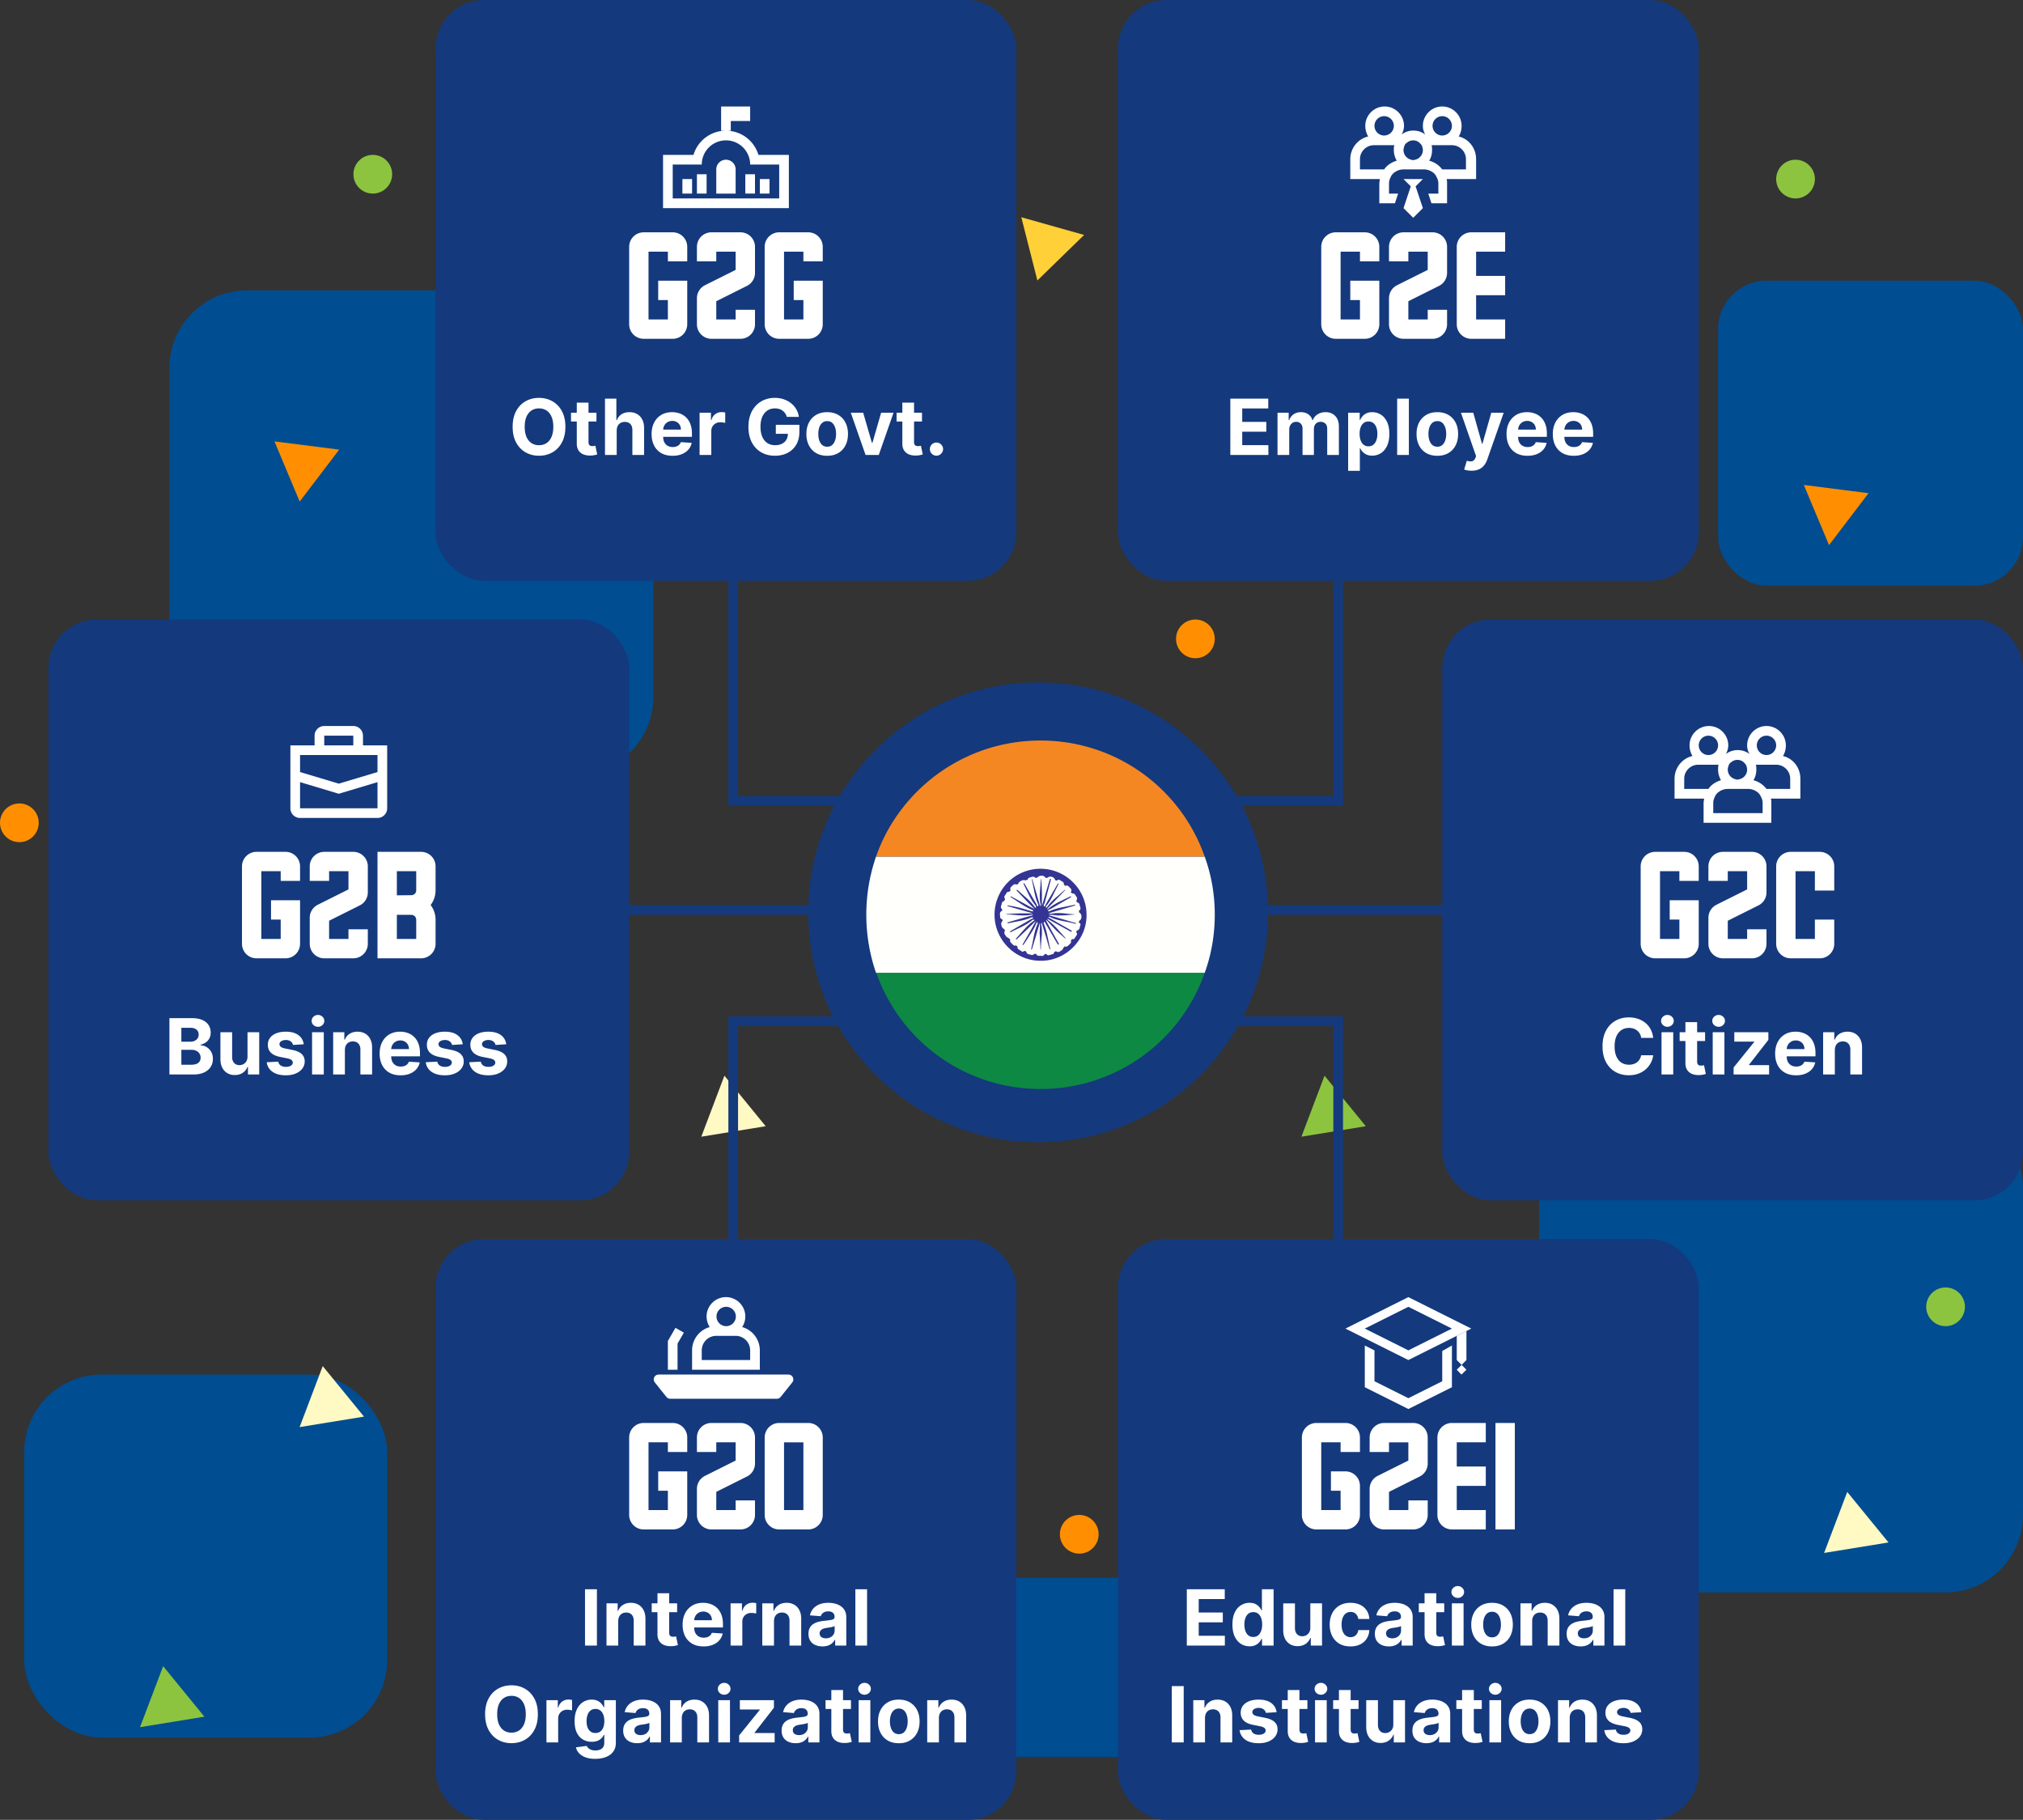 <svg xmlns="http://www.w3.org/2000/svg" width="418" height="376" fill="none"><rect width="100%" height="100%" fill="#333333" stroke="none"/><rect width="75" height="75" x="5" y="284" fill="#004D91" rx="16"/><rect width="100" height="100" x="318" y="229" fill="#004D91" rx="16"/><rect width="100" height="100" x="35" y="60" fill="#004D91" rx="16"/><rect width="45" height="45" x="280" y="17" fill="#39963D" rx="10"/><rect width="63" height="63" x="355" y="58" fill="#004D91" rx="10"/><rect width="37" height="37" x="201.027" y="326" fill="#004D91" rx="4"/><path fill="#FF8F00" d="M372.711 100.196l13.372 1.703-8.16 10.729-5.212-12.432zm-316-9L70.083 92.9l-8.16 10.729-5.212-12.432z"/><path fill="#FFF9C4" d="M149.681 222.25l8.528 10.439-13.304 2.166 4.776-12.605zm-83 60l8.528 10.439-13.304 2.166 4.776-12.605zm315 26l8.528 10.439-13.304 2.166 4.776-12.605z"/><path fill="#FFD037" d="M224.003 48.543l-9.655 9.407-3.319-13.065 12.974 3.658z"/><path fill="#8CC440" d="M33.709 344.25l8.528 10.439-13.305 2.166 4.777-12.605zm239.972-122l8.528 10.439-13.304 2.166 4.776-12.605z"/><circle cx="77.027" cy="36" r="4" fill="#8CC440"/><circle cx="371" cy="37" r="4" fill="#8CC440"/><circle cx="402" cy="270" r="4" fill="#8CC440"/><circle cx="4" cy="170" r="4" fill="#FF8F00"/><circle cx="247" cy="132" r="4" fill="#FF8F00"/><circle cx="223" cy="317" r="4" fill="#FF8F00"/><circle cx="214.5" cy="188.5" r="47.5" fill="#14397D"/><path fill="#FFFFFB" d="M251 189.001c0 4.176-.72 8.28-2.088 12.024h-67.896A36.96 36.96 0 01179 189.001c0-4.248.72-8.28 2.016-12.024h67.896c1.368 3.744 2.088 7.776 2.088 12.024z"/><path fill="#0D8943" d="M248.91 201.023a34.588 34.588 0 01-2.736 5.976 35.857 35.857 0 01-31.176 18c-13.32 0-24.984-7.2-31.176-18a34.588 34.588 0 01-2.736-5.976h67.824z"/><path fill="#F58722" d="M248.911 176.976h-67.895a34.588 34.588 0 012.736-5.976c6.264-10.8 17.928-18 31.248-18s24.984 7.2 31.175 18a34.588 34.588 0 012.736 5.976z"/><path fill="#333493" d="M215 179.496c5.184 0 9.504 4.248 9.504 9.504.072 5.184-4.32 9.576-9.504 9.504-5.256 0-9.504-4.32-9.504-9.504a9.495 9.495 0 019.504-9.504zm-5.4 3.168c-.072.072-.216.144-.288.216-.288.288-.72.504-.504 1.008 0 .072-.216.36-.288.36-.504-.072-.576.36-.792.648-.144.216-.36.432-.072.792.072.072-.144.432-.216.504-.432.072-.432.432-.504.72-.072.288-.288.576.072.864.072.072.072.432 0 .432-.576.288-.36.72-.36 1.152 0 .216 0 .36.288.504.288.144.288.36.072.576-.288.36-.072 1.224.36 1.44.144.072.288.36.288.432-.36.504.072.864.288 1.224.072.144.288.144.36.216.144.144.432.288.432.36-.144.432.144.648.432.936.216.216.36.432.72.288.072 0 .36.216.36.288-.072.504.36.576.648.792.216.144.432.36.72.072.072-.072.432.072.432.144.144.576.576.504 1.008.648.216.072.36.072.576-.144.072-.072.504-.072.504 0 .216.504.648.288.936.36.288 0 .576.072.72-.288 0-.072.432-.144.432-.072.288.432.72.144 1.008.072.288-.072.504-.072.576-.432 0-.072.36-.288.432-.216.504.36.864-.072 1.224-.288.144-.072.144-.288.216-.36.144-.144.288-.432.36-.36.432.144.648-.144.936-.432.216-.216.432-.36.288-.72 0-.072.216-.36.288-.36.504.072.576-.36.792-.648.144-.216.36-.432.072-.72-.072-.072.072-.432.144-.432.576-.144.504-.576.648-1.008.072-.216.144-.36-.144-.504-.216-.144-.144-.432.072-.576.432-.288.432-1.224 0-1.512-.216-.144-.288-.432-.072-.576.36-.288.144-.576.072-.864-.072-.288-.072-.648-.504-.72-.072 0-.288-.36-.216-.432.36-.504-.072-.864-.288-1.224-.072-.144-.288-.216-.432-.216-.288-.072-.504-.144-.36-.432.144-.36-.072-.576-.288-.792-.216-.216-.432-.576-.864-.36-.072 0-.36-.216-.36-.288.072-.504-.36-.576-.648-.792-.216-.144-.432-.288-.72-.072-.216.144-.432 0-.504-.216-.216-.504-1.008-.72-1.44-.36-.216.144-.432.144-.576-.072-.288-.432-1.224-.36-1.512 0-.072.144-.432.144-.504.144-.288-.36-.576-.216-.864-.144-.288.072-.648.144-.72.504 0 .072-.36.144-.576.144-.144 0-.36-.072-.504 0-.216.072-.432.216-.648.36-.072.072-.144.144-.144.216-.072.288-.36.36-.864.216z"/><path fill="#333493" d="M213.703 190.01c-.144 0-.288 0-.36.072-1.368 1.152-3.024 1.728-4.536 2.52 0 0-.072 0-.144-.144 1.44-.864 2.88-1.656 4.32-2.52.072-.072.216-.072.36-.144.072-.072.144-.144.144-.216-.072 0-.216-.072-.288-.072-1.512.72-3.168.864-4.752 1.224h-.288v-.144c1.728-.504 3.456-1.008 5.328-1.512-.144-.072-.288-.144-.432-.072-1.728.36-3.384-.072-5.04-.072 0 0-.072 0-.144-.072 1.008-.072 1.944-.144 2.88-.144h2.736c-1.872-.504-3.6-1.008-5.328-1.512 0-.072 0-.072.072-.144.864.144 1.656.288 2.52.504.864.216 1.656.504 2.448.72h.36c-.072-.072-.144-.216-.288-.288-1.656-.648-3.024-1.8-4.464-2.664 0-.072.072-.072.072-.144 1.656.864 3.24 1.8 4.896 2.664-1.296-1.296-2.52-2.592-3.744-3.888l.144-.144c1.296 1.224 2.736 2.232 3.744 3.744.072 0 .072-.072.144-.072 0-.144 0-.288-.072-.36-1.152-1.368-1.728-3.024-2.52-4.536 0 0 0-.072.144-.144.864 1.44 1.656 2.88 2.52 4.32.072.072.072.216.144.36.072.072.144.144.216.144 0-.072.072-.216.072-.288-.792-1.656-.936-3.528-1.368-5.256 0 0 0-.072.072-.144.576 1.872 1.08 3.672 1.656 5.688.072-.216.144-.36.072-.432-.36-1.728 0-3.456.072-5.184l.072-.072c.072 1.008.144 1.944.144 2.88v2.736c.576-1.944 1.08-3.744 1.656-5.616.072 0 .144 0 .216.072-.432 1.656-.864 3.24-1.296 4.896-.072.144-.144.36-.216.504 0 .072.072.144.072.216.072 0 .144-.072.216-.072.072-.144.072-.216.144-.36.864-1.44 1.656-2.88 2.52-4.32.072 0 .072.072.144.072l-.648 1.296c-.576 1.152-1.08 2.376-1.944 3.312-.072.072 0 .216-.072.36.072-.072.216-.072.288-.144.936-1.44 2.376-2.376 3.6-3.528 0 0 .072 0 .072-.072l.072.072c-1.224 1.296-2.52 2.592-3.816 3.96.072 0 .216 0 .288-.072 1.296-1.152 2.952-1.728 4.464-2.52.072 0 .144-.072.216-.072 0 .072.072.072.072.144-1.44.864-2.88 1.656-4.32 2.52-.144.072-.288.072-.36.144-.072.072-.072.144-.144.216.072 0 .144.072.216.072h.072c1.656-.792 3.528-.936 5.328-1.368 0 .072 0 .072.072.144-1.872.576-3.672 1.08-5.616 1.656.216 0 .432.072.576.072 1.728-.36 3.384.072 5.112.144-.648.072-1.224.072-1.872.144-.648.072-1.296.072-1.944.072-.576 0-1.152-.288-1.8-.072 1.944.576 3.816 1.08 5.688 1.656 0 .072 0 .072-.072.144-1.728-.504-3.6-.576-5.256-1.368-.072-.072-.144-.072-.216-.072-.072 0-.144.072-.144.072 0 .072 0 .144.072.144.144.072.216.072.36.144 1.44.864 2.88 1.656 4.392 2.52-.072.072-.072.144-.144.216-1.656-.864-3.24-1.8-4.968-2.736.072.144.144.288.216.36 1.368 1.008 2.376 2.376 3.528 3.6 0 0 0 .072.072.216-.72-.648-1.44-1.224-2.016-1.8-.576-.576-1.152-1.224-1.728-1.872-.072-.072-.216-.144-.36-.216.936 1.728 1.8 3.312 2.736 4.968-.072.072-.144.072-.216.144-.864-1.44-1.656-2.88-2.52-4.32-.072-.072-.072-.216-.144-.288-.072-.072-.144-.072-.216-.144 0 .072-.072.216-.072.288.216.576.432 1.152.576 1.728.288 1.224.504 2.448.792 3.672h-.144c-.504-1.8-1.08-3.672-1.656-5.544 0 .144-.144.216-.072.36.36 1.728-.072 3.384-.072 5.112 0 0 0 .072-.072.216-.072-1.08-.072-2.016-.144-2.952-.144-.936.144-1.8 0-2.664-.576 1.872-1.08 3.744-1.656 5.544-.072 0-.072 0-.144-.072.432-1.728.576-3.528 1.296-5.184 0-.072.072-.144.072-.144 0-.072 0-.216-.072-.288-.072.072-.216.144-.216.216-.432 1.152-1.152 2.16-1.8 3.168-.288.432-.576.936-.936 1.368-.072 0-.072-.072-.144-.072.936-1.584 1.872-3.24 2.736-4.824 0 0-.072-.072-.072 0-1.296 1.296-2.592 2.52-3.888 3.744l-.144-.144c1.224-1.296 2.232-2.736 3.744-3.744.144-.144.072-.144.072-.216z"/><rect width="120" height="120" x="90" y="256" fill="#14397D" rx="10"/><rect width="120" height="120" x="10" y="128" fill="#14397D" rx="10"/><rect width="120" height="120" x="298" y="128" fill="#14397D" rx="10"/><rect width="120" height="120" x="231" fill="#14397D" rx="10"/><rect width="120" height="120" x="90" fill="#14397D" rx="10"/><path fill="#fff" fill-rule="evenodd" d="M273 51a3 3 0 013-3h6a3 3 0 013 3v3h-4v-2h-4v14h4v-4h-2v-4h6v9a3 3 0 01-3 3h-6a3 3 0 01-3-3V51zm18 1v2h-4v-3a3 3 0 013-3h6a3 3 0 013 3v5.382a3 3 0 01-1.658 2.683L291 62.236V66h4v-2h4v3a3 3 0 01-3 3h-6a3 3 0 01-3-3v-5.382a3 3 0 011.658-2.683L295 55.764V52h-4zm13-4a3 3 0 00-3 3v16a3 3 0 003 3h7v-4h-6v-5h6v-4h-6v-5h6v-4h-7zm1-15.1c0-2.3-1.5-4.2-3.6-4.7.4-.6.6-1.4.6-2.2 0-2.2-1.8-4-4-4s-4 1.8-4 4c0 .7.2 1.3.5 1.8-1.4-1.1-3.5-1.1-4.9 0 .3-.5.5-1.2.5-1.8 0-2.2-1.8-4-4-4s-4 1.8-4 4c0 .8.2 1.5.6 2.2-2.2.5-3.7 2.5-3.7 4.7V37h6.1c0 .15-.025.3-.05.45-.025.15-.05.3-.05.45V42h3.23l.653-2H287v-2.1c0-.4.1-.8.3-1.2.1-.3.3-.6.6-.9.6-.5 1.3-.8 2.1-.8h4.2c.8 0 1.5.3 2.1.8.3.3.4.5.6.9.2.4.3.8.3 1.2V40h-2.083l.653 2H299v-4.1c0-.3 0-.6-.1-.9h6.1v-4.1zM294 43l-1-3-.5-1.5L294 37h-4l1.5 1.5-.5 1.5-1 3 2 2 2-2zm4-19c1.1 0 2 .9 2 2s-.9 2-2 2-2-.9-2-2 .9-2 2-2zm-7.8 6.1c.1-.3.3-.5.5-.6.3-.3.8-.5 1.3-.5s1 .2 1.3.5c.2.2.4.4.5.6.1.3.2.6.2.9 0 1-.7 1.8-1.6 2-.3.1-.6.1-.8 0-.9-.2-1.6-1-1.6-2 0-.3.1-.6.2-.9zM286 24c1.1 0 2 .9 2 2s-.9 2-2 2-2-.9-2-2 .9-2 2-2zm0 11h-5v-2.1c0-1.6 1.3-2.9 2.9-2.9h4.2c-.1.3-.1.7-.1 1 0 .8.2 1.5.6 2.2-1 .3-2 .9-2.6 1.8zm16.9 0H298c-.7-.9-1.6-1.5-2.7-1.8.4-.6.6-1.4.6-2.2 0-.3 0-.7-.1-1h4.2c1.6 0 2.9 1.3 2.9 2.9V35z" clip-rule="evenodd"/><path fill="#fff" d="M254.214 94V82.364h7.841v2.028h-5.38v2.773h4.977v2.028h-4.977v2.779h5.403V94h-7.864zm9.752 0v-8.727h2.307v1.54h.102c.182-.512.485-.915.909-1.21.424-.296.932-.444 1.523-.444.598 0 1.108.15 1.528.449.421.295.701.697.841 1.204h.091c.178-.5.5-.9.966-1.198.47-.303 1.025-.455 1.665-.455.814 0 1.475.26 1.983.778.511.516.767 1.247.767 2.194V94h-2.415v-5.392c0-.485-.129-.849-.386-1.091a1.358 1.358 0 00-.966-.364c-.44 0-.783.14-1.029.42-.246.277-.369.643-.369 1.098V94h-2.347v-5.443c0-.428-.123-.77-.369-1.023-.242-.254-.562-.38-.96-.38-.269 0-.512.068-.727.204-.213.132-.381.32-.506.563a1.782 1.782 0 00-.188.84V94h-2.42zm14.594 3.273v-12h2.386v1.466h.108c.106-.235.259-.474.46-.716.205-.246.47-.451.796-.614.329-.167.738-.25 1.227-.25.636 0 1.223.167 1.761.5.538.33.968.828 1.29 1.494.322.663.483 1.495.483 2.495 0 .973-.157 1.795-.472 2.466-.31.666-.734 1.172-1.272 1.517a3.275 3.275 0 01-1.796.511c-.469 0-.869-.078-1.199-.233a2.487 2.487 0 01-.801-.585 3.002 3.002 0 01-.477-.722h-.074v4.67h-2.42zm2.369-7.637c0 .52.072.972.216 1.358.144.387.352.688.625.904.273.212.604.318.994.318.394 0 .727-.108 1-.324.273-.22.479-.523.62-.909.143-.39.215-.84.215-1.347 0-.503-.07-.947-.21-1.33-.14-.382-.346-.681-.619-.897-.273-.216-.608-.324-1.006-.324-.394 0-.727.104-1 .313-.269.208-.475.504-.619.886-.144.383-.216.833-.216 1.352zm10.176-7.272V94h-2.42V82.364h2.42zm5.882 11.806c-.882 0-1.646-.187-2.29-.562a3.852 3.852 0 01-1.483-1.58c-.348-.678-.522-1.464-.522-2.358 0-.901.174-1.689.522-2.363a3.81 3.81 0 011.483-1.58c.644-.379 1.408-.568 2.29-.568.883 0 1.644.19 2.284.568.644.375 1.14.902 1.489 1.58.348.674.523 1.462.523 2.364 0 .893-.175 1.68-.523 2.357a3.84 3.84 0 01-1.489 1.58c-.64.375-1.401.563-2.284.563zm.012-1.874c.401 0 .736-.114 1.005-.342.269-.23.472-.545.608-.943.14-.397.21-.85.21-1.358 0-.507-.07-.96-.21-1.358-.136-.397-.339-.712-.608-.943-.269-.23-.604-.346-1.005-.346-.406 0-.747.115-1.023.346-.273.231-.479.546-.619.944-.137.397-.205.85-.205 1.357 0 .508.068.96.205 1.358.14.398.346.713.619.944.276.227.617.34 1.023.34zm7.055 4.96a4.82 4.82 0 01-.864-.074 3.563 3.563 0 01-.659-.17l.546-1.813c.428.132.788.166 1.079.102.296-.06.529-.288.699-.682l.142-.369-3.131-8.977h2.546l1.807 6.409h.091l1.824-6.41 2.562.012-3.392 9.66c-.163.465-.384.87-.665 1.215a2.747 2.747 0 01-1.051.807c-.424.193-.936.29-1.534.29zm11.561-3.085c-.898 0-1.67-.182-2.318-.546a3.734 3.734 0 01-1.489-1.557c-.348-.674-.522-1.471-.522-2.392 0-.898.174-1.686.522-2.364a3.873 3.873 0 011.472-1.585c.636-.379 1.382-.568 2.238-.568.576 0 1.112.093 1.608.278.5.182.936.457 1.307.824.375.368.667.83.875 1.387.209.553.313 1.2.313 1.943v.665h-7.37v-1.5h5.091c0-.349-.075-.657-.227-.927a1.626 1.626 0 00-.631-.63 1.799 1.799 0 00-.926-.233c-.367 0-.693.085-.977.256-.28.166-.5.392-.659.676-.159.28-.241.593-.244.937v1.426c0 .432.079.805.238 1.12.163.314.392.556.688.727.295.17.646.256 1.051.256.269 0 .515-.038.738-.114a1.55 1.55 0 00.574-.34c.159-.152.281-.338.364-.558l2.239.148a3.068 3.068 0 01-.699 1.41c-.349.397-.8.707-1.353.93-.549.22-1.183.33-1.903.33zm9.563 0c-.898 0-1.671-.182-2.319-.546a3.726 3.726 0 01-1.488-1.557c-.349-.674-.523-1.471-.523-2.392 0-.898.174-1.686.523-2.364a3.87 3.87 0 011.471-1.585c.637-.379 1.383-.568 2.239-.568.576 0 1.112.093 1.608.278.5.182.936.457 1.307.824.375.368.666.83.875 1.387.208.553.312 1.2.312 1.943v.665h-7.369v-1.5h5.091c0-.349-.076-.657-.227-.927a1.633 1.633 0 00-.631-.63 1.802 1.802 0 00-.926-.233 1.86 1.86 0 00-.978.256c-.28.166-.5.392-.659.676-.159.28-.24.593-.244.937v1.426c0 .432.08.805.239 1.12.163.314.392.556.687.727.296.17.646.256 1.051.256.269 0 .515-.038.739-.114.223-.076.415-.19.574-.34.159-.152.28-.338.363-.558l2.239.148a3.058 3.058 0 01-.699 1.41c-.348.397-.799.707-1.352.93-.549.22-1.184.33-1.903.33z"/><rect width="120" height="120" x="231" y="256" fill="#14397D" rx="10"/><path fill="#fff" d="M245.222 340v-11.636h7.841v2.028h-5.38v2.773h4.977v2.028h-4.977v2.779h5.403V340h-7.864zm12.968.142c-.663 0-1.264-.17-1.802-.511-.534-.345-.958-.851-1.272-1.517-.311-.671-.466-1.493-.466-2.466 0-1 .161-1.832.483-2.495.322-.666.75-1.164 1.284-1.494a3.294 3.294 0 011.767-.5c.489 0 .896.083 1.222.25.329.163.594.368.795.614.205.242.36.481.466.716h.074v-4.375h2.415V340h-2.387v-1.398h-.102a3.14 3.14 0 01-.483.722c-.205.235-.472.43-.801.585-.326.155-.724.233-1.193.233zm.767-1.926c.39 0 .719-.106.988-.318.273-.216.481-.517.625-.904.148-.386.222-.839.222-1.358 0-.519-.072-.969-.216-1.352-.144-.382-.352-.678-.625-.886-.273-.209-.604-.313-.994-.313-.398 0-.733.108-1.006.324-.273.216-.479.515-.619.898-.14.382-.211.826-.211 1.329 0 .508.071.957.211 1.347.144.386.35.689.619.909.273.216.608.324 1.006.324zm11.785-1.932v-5.011h2.421V340h-2.324v-1.585h-.091a2.583 2.583 0 01-.983 1.233c-.455.31-1.01.466-1.665.466-.583 0-1.096-.133-1.54-.398a2.732 2.732 0 01-1.039-1.131c-.247-.488-.372-1.074-.375-1.755v-5.557h2.42v5.125c.004.515.142.922.415 1.221.273.3.638.449 1.096.449.292 0 .565-.066.819-.199a1.56 1.56 0 00.613-.602c.159-.265.237-.593.233-.983zm8.3 3.886c-.894 0-1.663-.189-2.307-.568a3.84 3.84 0 01-1.477-1.591c-.341-.678-.512-1.458-.512-2.341 0-.893.173-1.678.517-2.352a3.846 3.846 0 011.483-1.585c.641-.383 1.402-.574 2.285-.574.761 0 1.428.138 2 .415a3.335 3.335 0 011.357 1.165c.334.5.518 1.087.552 1.761h-2.284c-.065-.436-.235-.786-.512-1.051-.273-.269-.631-.404-1.074-.404-.375 0-.702.103-.983.307-.276.201-.492.495-.647.881-.156.386-.233.854-.233 1.403 0 .557.075 1.031.227 1.421.155.39.373.687.653.892.281.204.608.307.983.307.277 0 .525-.057.745-.171.223-.113.407-.278.551-.494.147-.22.244-.483.29-.79h2.284c-.038.667-.22 1.254-.546 1.761a3.294 3.294 0 01-1.335 1.182c-.568.284-1.241.426-2.017.426zm7.936-.005c-.557 0-1.053-.097-1.489-.29a2.404 2.404 0 01-1.034-.869c-.25-.387-.375-.868-.375-1.444 0-.484.089-.892.267-1.221.178-.33.421-.595.728-.796.306-.2.655-.352 1.045-.454a8.043 8.043 0 011.239-.216c.507-.053.916-.102 1.227-.148.311-.049.536-.121.676-.216a.473.473 0 00.21-.42v-.034c0-.36-.113-.638-.341-.835-.223-.197-.541-.296-.954-.296-.436 0-.782.097-1.04.29a1.327 1.327 0 00-.511.716l-2.239-.182a3.04 3.04 0 01.671-1.375c.333-.39.763-.689 1.289-.898.531-.212 1.144-.318 1.841-.318.485 0 .949.057 1.392.171.447.113.843.289 1.188.528.348.239.623.545.824.92.2.372.301.817.301 1.336V340h-2.296v-1.21h-.068c-.14.272-.328.513-.562.721a2.587 2.587 0 01-.847.483 3.49 3.49 0 01-1.142.171zm.693-1.671c.356 0 .671-.07.943-.21a1.67 1.67 0 00.642-.579c.156-.243.233-.518.233-.824v-.926c-.075.049-.18.094-.312.136a5.628 5.628 0 01-.438.108c-.163.03-.325.059-.488.085l-.443.063a3 3 0 00-.745.198 1.183 1.183 0 00-.494.37.895.895 0 00-.176.568c0 .329.119.581.358.756.242.17.549.255.92.255zm10.742-7.221v1.818h-5.256v-1.818h5.256zm-4.063-2.091h2.421v8.136c0 .224.034.398.102.523a.569.569 0 00.284.256c.125.049.269.073.432.073.113 0 .227-.009.341-.028l.261-.051.381 1.801a7.07 7.07 0 01-.512.131 4.065 4.065 0 01-.801.096c-.583.023-1.094-.055-1.534-.233a2.145 2.145 0 01-1.017-.829c-.242-.375-.362-.849-.358-1.421v-8.454zM299.989 340v-8.727h2.421V340h-2.421zm1.222-9.852c-.36 0-.669-.12-.926-.358a1.153 1.153 0 01-.387-.87c0-.333.129-.619.387-.858.257-.242.564-.363.92-.363.364 0 .673.121.926.363.258.239.387.525.387.858 0 .338-.129.627-.387.87-.253.238-.56.358-.92.358zm7.081 10.022c-.883 0-1.646-.187-2.29-.562a3.852 3.852 0 01-1.483-1.58c-.348-.678-.523-1.464-.523-2.358 0-.901.175-1.689.523-2.363a3.81 3.81 0 011.483-1.58c.644-.379 1.407-.568 2.29-.568.882 0 1.644.189 2.284.568.644.375 1.14.902 1.489 1.58.348.674.522 1.462.522 2.363 0 .894-.174 1.68-.522 2.358a3.84 3.84 0 01-1.489 1.58c-.64.375-1.402.562-2.284.562zm.011-1.875c.402 0 .737-.113 1.006-.34.269-.232.472-.546.608-.944.14-.397.21-.85.21-1.358 0-.507-.07-.96-.21-1.358-.136-.397-.339-.712-.608-.943-.269-.231-.604-.346-1.006-.346-.405 0-.746.115-1.022.346-.273.231-.48.546-.62.943a4.19 4.19 0 00-.204 1.358c0 .508.068.961.204 1.358.14.398.347.712.62.944.276.227.617.34 1.022.34zm8.279-3.34V340h-2.421v-8.727h2.307v1.539h.102c.193-.507.517-.909.972-1.204.454-.299 1.006-.449 1.653-.449.606 0 1.135.133 1.586.398.45.265.801.644 1.051 1.136.25.489.375 1.072.375 1.75V340h-2.421v-5.125c.004-.534-.132-.951-.409-1.25-.276-.303-.657-.455-1.142-.455-.326 0-.614.071-.864.211-.246.14-.439.344-.579.613-.136.265-.207.586-.21.961zm10.021 5.21c-.557 0-1.053-.097-1.489-.29a2.404 2.404 0 01-1.034-.869c-.25-.387-.375-.868-.375-1.444 0-.484.089-.892.267-1.221.178-.33.421-.595.728-.796.306-.2.655-.352 1.045-.454a8.043 8.043 0 011.239-.216c.507-.053.916-.102 1.227-.148.311-.049.536-.121.676-.216a.473.473 0 00.21-.42v-.034c0-.36-.113-.638-.341-.835-.223-.197-.541-.296-.954-.296-.436 0-.782.097-1.04.29a1.327 1.327 0 00-.511.716l-2.239-.182a3.04 3.04 0 01.671-1.375c.333-.39.763-.689 1.289-.898.531-.212 1.144-.318 1.841-.318.485 0 .949.057 1.392.171.447.113.843.289 1.188.528.348.239.623.545.824.92.2.372.301.817.301 1.336V340h-2.296v-1.21h-.068c-.14.272-.328.513-.562.721a2.587 2.587 0 01-.847.483 3.49 3.49 0 01-1.142.171zm.693-1.671c.356 0 .671-.07.943-.21a1.67 1.67 0 00.642-.579c.156-.243.233-.518.233-.824v-.926c-.075.049-.18.094-.312.136a5.628 5.628 0 01-.438.108c-.163.03-.325.059-.488.085l-.443.063a3 3 0 00-.745.198 1.183 1.183 0 00-.494.37.895.895 0 00-.176.568c0 .329.119.581.358.756.242.17.549.255.92.255zm8.52-10.13V340h-2.42v-11.636h2.42zm-91.235 20V360h-2.46v-11.636h2.46zm4.399 6.591V360h-2.42v-8.727h2.306v1.539h.103c.193-.507.517-.909.971-1.204.455-.299 1.006-.449 1.654-.449.606 0 1.134.133 1.585.398.451.265.801.644 1.051 1.136.25.489.375 1.072.375 1.75V360h-2.42v-5.125c.003-.534-.133-.951-.409-1.25-.277-.303-.658-.455-1.142-.455-.326 0-.614.071-.864.211-.246.14-.44.344-.58.613-.136.265-.206.586-.21.961zm14.794-1.194l-2.216.137a1.148 1.148 0 00-.244-.512 1.303 1.303 0 00-.494-.369 1.678 1.678 0 00-.722-.142c-.375 0-.691.08-.949.239-.257.155-.386.363-.386.625 0 .208.083.384.25.528.166.144.452.26.858.347l1.579.318c.849.174 1.481.454 1.898.841.417.386.625.894.625 1.522a2.38 2.38 0 01-.506 1.506c-.333.432-.791.769-1.375 1.011-.579.239-1.248.358-2.005.358-1.156 0-2.076-.24-2.762-.721a2.813 2.813 0 01-1.199-1.977l2.381-.125c.072.352.246.621.523.806.276.182.631.273 1.062.273.425 0 .765-.081 1.023-.244.261-.167.394-.381.398-.642a.668.668 0 00-.279-.54c-.181-.144-.462-.254-.841-.33l-1.511-.301c-.852-.17-1.487-.466-1.903-.886-.413-.421-.62-.956-.62-1.608 0-.561.152-1.044.455-1.449.307-.405.737-.718 1.29-.937.557-.22 1.208-.33 1.954-.33 1.103 0 1.97.233 2.603.699.636.466 1.007 1.1 1.113 1.903zm6.365-2.488v1.818h-5.255v-1.818h5.255zm-4.062-2.091h2.42v8.136c0 .224.034.398.102.523a.57.57 0 00.285.256c.125.049.268.073.431.073.114 0 .228-.009.341-.028l.262-.051.38 1.801a7.018 7.018 0 01-.511.131c-.22.053-.487.085-.801.096-.584.023-1.095-.055-1.534-.233a2.136 2.136 0 01-1.017-.829c-.243-.375-.362-.849-.358-1.421v-8.454zM271.716 360v-8.727h2.42V360h-2.42zm1.222-9.852c-.36 0-.669-.12-.927-.358a1.155 1.155 0 01-.386-.87c0-.333.129-.619.386-.858a1.3 1.3 0 01.921-.363c.363 0 .672.121.926.363.258.239.386.525.386.858 0 .338-.128.627-.386.87a1.299 1.299 0 01-.92.358zm7.779 1.125v1.818h-5.255v-1.818h5.255zm-4.062-2.091h2.42v8.136c0 .224.034.398.103.523a.565.565 0 00.284.256c.125.049.269.073.431.073.114 0 .228-.009.341-.028l.262-.051.38 1.801a7.018 7.018 0 01-.511.131c-.22.053-.487.085-.801.096-.583.023-1.095-.055-1.534-.233a2.136 2.136 0 01-1.017-.829c-.243-.375-.362-.849-.358-1.421v-8.454zm11.236 7.102v-5.011h2.42V360h-2.324v-1.585h-.091a2.577 2.577 0 01-.983 1.233c-.454.31-1.009.466-1.664.466-.584 0-1.097-.133-1.54-.398a2.734 2.734 0 01-1.04-1.131c-.246-.488-.371-1.074-.375-1.755v-5.557h2.42v5.125c.004.515.143.922.415 1.221.273.3.639.449 1.097.449.292 0 .564-.066.818-.199.254-.136.458-.337.614-.602.159-.265.236-.593.233-.983zm6.845 3.881c-.557 0-1.053-.097-1.489-.29a2.404 2.404 0 01-1.034-.869c-.25-.387-.375-.868-.375-1.444 0-.484.089-.892.267-1.221.178-.33.421-.595.727-.796.307-.2.656-.352 1.046-.454a8.052 8.052 0 011.238-.216c.508-.053.917-.102 1.228-.148.31-.049.536-.121.676-.216a.473.473 0 00.21-.42v-.034c0-.36-.114-.638-.341-.835-.223-.197-.541-.296-.954-.296-.436 0-.783.097-1.04.29a1.327 1.327 0 00-.511.716l-2.239-.182c.114-.53.337-.989.67-1.375.334-.39.764-.689 1.29-.898.53-.212 1.144-.318 1.841-.318.485 0 .949.057 1.392.171.447.113.843.289 1.188.528.348.239.623.545.823.92.201.372.302.817.302 1.336V360h-2.296v-1.21h-.068c-.14.272-.328.513-.563.721a2.582 2.582 0 01-.846.483 3.49 3.49 0 01-1.142.171zm.693-1.671c.356 0 .67-.07.943-.21a1.67 1.67 0 00.642-.579c.156-.243.233-.518.233-.824v-.926c-.076.049-.18.094-.312.136a5.628 5.628 0 01-.438.108 21.7 21.7 0 01-.488.085l-.444.063a3.003 3.003 0 00-.744.198 1.183 1.183 0 00-.494.37.895.895 0 00-.176.568c0 .329.119.581.358.756.242.17.549.255.92.255zm10.741-7.221v1.818h-5.255v-1.818h5.255zm-4.062-2.091h2.42v8.136c0 .224.035.398.103.523a.569.569 0 00.284.256c.125.049.269.073.432.073.113 0 .227-.009.341-.028l.261-.051.381 1.801a7.21 7.21 0 01-.512.131c-.22.053-.487.085-.801.096-.583.023-1.095-.055-1.534-.233a2.136 2.136 0 01-1.017-.829c-.243-.375-.362-.849-.358-1.421v-8.454zM307.747 360v-8.727h2.421V360h-2.421zm1.222-9.852c-.36 0-.669-.12-.926-.358a1.153 1.153 0 01-.387-.87c0-.333.129-.619.387-.858.257-.242.564-.363.92-.363.364 0 .672.121.926.363.258.239.387.525.387.858 0 .338-.129.627-.387.87-.254.238-.56.358-.92.358zm7.081 10.022c-.883 0-1.646-.187-2.29-.562a3.845 3.845 0 01-1.483-1.58c-.348-.678-.523-1.464-.523-2.358 0-.901.175-1.689.523-2.363a3.803 3.803 0 011.483-1.58c.644-.379 1.407-.568 2.29-.568.882 0 1.644.189 2.284.568a3.79 3.79 0 011.488 1.58c.349.674.523 1.462.523 2.363 0 .894-.174 1.68-.523 2.358a3.831 3.831 0 01-1.488 1.58c-.64.375-1.402.562-2.284.562zm.011-1.875c.402 0 .737-.113 1.006-.34.269-.232.471-.546.608-.944.14-.397.21-.85.21-1.358 0-.507-.07-.96-.21-1.358-.137-.397-.339-.712-.608-.943-.269-.231-.604-.346-1.006-.346-.405 0-.746.115-1.023.346-.272.231-.479.546-.619.943a4.19 4.19 0 00-.205 1.358c0 .508.069.961.205 1.358.14.398.347.712.619.944.277.227.618.34 1.023.34zm8.278-3.34V360h-2.42v-8.727h2.307v1.539h.102c.193-.507.517-.909.972-1.204.454-.299 1.005-.449 1.653-.449.606 0 1.135.133 1.585.398.451.265.801.644 1.051 1.136.25.489.375 1.072.375 1.75V360h-2.42v-5.125c.004-.534-.133-.951-.409-1.25-.277-.303-.657-.455-1.142-.455-.326 0-.614.071-.864.211-.246.14-.439.344-.579.613-.137.265-.207.586-.211.961zm14.795-1.194l-2.216.137a1.15 1.15 0 00-.245-.512 1.296 1.296 0 00-.494-.369 1.675 1.675 0 00-.722-.142c-.375 0-.691.08-.948.239-.258.155-.387.363-.387.625 0 .208.083.384.25.528.167.144.453.26.858.347l1.58.318c.848.174 1.481.454 1.897.841.417.386.625.894.625 1.522 0 .572-.168 1.074-.505 1.506-.334.432-.792.769-1.375 1.011-.58.239-1.248.358-2.006.358-1.155 0-2.076-.24-2.761-.721a2.81 2.81 0 01-1.199-1.977l2.38-.125c.072.352.247.621.523.806.277.182.631.273 1.063.273.424 0 .765-.081 1.022-.244.262-.167.394-.381.398-.642a.667.667 0 00-.278-.54c-.182-.144-.462-.254-.841-.33l-1.512-.301c-.852-.17-1.486-.466-1.903-.886-.413-.421-.619-.956-.619-1.608 0-.561.151-1.044.454-1.449.307-.405.737-.718 1.29-.937.557-.22 1.208-.33 1.955-.33 1.102 0 1.969.233 2.602.699.636.466 1.007 1.1 1.114 1.903z"/><path fill="#fff" fill-rule="evenodd" d="M272 294a3 3 0 00-3 3v16a3 3 0 003 3h6a3 3 0 003-3v-6a3 3 0 00-3-3h-3v4h2v4h-4v-14h4v2h4v-3a3 3 0 00-3-3h-6zm15 6v-2h4v3.764l-6.342 3.171a3 3 0 00-1.658 2.683V313a3 3 0 003 3h6a3 3 0 003-3v-3h-4v2h-4v-3.764l6.342-3.171a3 3 0 001.658-2.683V297a3 3 0 00-3-3h-6a3 3 0 00-3 3v3h4zm10-3a3 3 0 013-3h7v4h-6v5h6v4h-6v5h6v4h-7a3 3 0 01-3-3v-16zm12-3v22h4v-22h-4zm-18-15l9-4.5-9-4.5-9 4.5 9 4.5zm0 2l13-6.5-13-6.5-13 6.5 13 6.5z" clip-rule="evenodd"/><path fill="#fff" d="M301 276l2-1v6l-1 1-1-1v-5zm0 7l1-1 1 1-1.032 1-.968-1z"/><path fill="#fff" fill-rule="evenodd" d="M300 278v8.618l-9 4.5-9-4.5V278l2 1v6.382l7 3.5 7-3.5v-6.247l2-1.135z" clip-rule="evenodd"/><path fill="#fff" d="M116.822 88.182c0 1.269-.241 2.348-.722 3.239-.477.89-1.129 1.57-1.954 2.04-.822.465-1.747.698-2.773.698-1.034 0-1.962-.235-2.784-.705-.822-.47-1.472-1.15-1.949-2.04-.477-.89-.716-1.967-.716-3.232 0-1.27.239-2.349.716-3.239.477-.89 1.127-1.568 1.949-2.034.822-.47 1.75-.705 2.784-.705 1.026 0 1.951.235 2.773.705.825.466 1.477 1.144 1.954 2.034.481.89.722 1.97.722 3.239zm-2.495 0c0-.822-.123-1.515-.369-2.08-.242-.564-.585-.992-1.028-1.284-.443-.291-.962-.437-1.557-.437s-1.114.145-1.557.437c-.443.292-.788.72-1.034 1.284-.242.565-.364 1.258-.364 2.08 0 .822.122 1.515.364 2.08.246.564.591.992 1.034 1.284.443.291.962.437 1.557.437s1.114-.146 1.557-.438c.443-.291.786-.72 1.028-1.284.246-.564.369-1.257.369-2.08zm8.914-2.91v1.819h-5.256v-1.818h5.256zm-4.063-2.09h2.421v8.136c0 .224.034.398.102.523a.569.569 0 00.284.256c.125.049.269.074.432.074.114 0 .227-.01.341-.029l.261-.051.381 1.801a6.219 6.219 0 01-.512.13 3.984 3.984 0 01-.801.097c-.583.023-1.094-.055-1.534-.233a2.141 2.141 0 01-1.017-.83c-.242-.374-.362-.848-.358-1.42v-8.454zm8.247 5.772V94h-2.42V82.364h2.352v4.448h.103c.196-.515.515-.918.954-1.21.439-.295.991-.443 1.653-.443.607 0 1.135.133 1.586.398.454.261.807.638 1.057 1.13.253.49.378 1.074.375 1.756V94h-2.421v-5.125c.004-.538-.133-.956-.409-1.256-.273-.299-.655-.448-1.148-.448-.329 0-.621.07-.875.21-.25.14-.447.344-.591.613-.14.266-.212.585-.216.96zm11.542 5.217c-.898 0-1.671-.182-2.319-.546a3.726 3.726 0 01-1.488-1.557c-.349-.674-.523-1.471-.523-2.392 0-.898.174-1.686.523-2.364a3.87 3.87 0 011.471-1.585c.637-.379 1.383-.568 2.239-.568.576 0 1.112.093 1.608.278.5.182.936.457 1.307.824.375.368.666.83.875 1.387.208.553.312 1.2.312 1.943v.665h-7.369v-1.5h5.091c0-.349-.076-.657-.227-.927a1.633 1.633 0 00-.631-.63 1.802 1.802 0 00-.926-.233c-.368 0-.693.085-.977.256-.281.166-.5.392-.66.676-.159.28-.24.593-.244.937v1.426c0 .432.08.805.239 1.12.163.314.392.556.687.727.296.17.646.256 1.051.256.269 0 .516-.038.739-.114a1.55 1.55 0 00.574-.34c.159-.152.28-.338.364-.558l2.238.148a3.049 3.049 0 01-.699 1.41c-.348.397-.799.707-1.352.93-.549.22-1.184.33-1.903.33zm5.585-.171v-8.727h2.346v1.523h.091c.159-.542.426-.951.801-1.228.375-.28.807-.42 1.296-.42a3.457 3.457 0 01.761.085v2.148a3.1 3.1 0 00-.471-.091 4.164 4.164 0 00-.551-.04 1.94 1.94 0 00-.955.233 1.72 1.72 0 00-.659.636 1.84 1.84 0 00-.239.944V94h-2.42zm18.011-7.875a2.552 2.552 0 00-.335-.733 2.275 2.275 0 00-1.233-.892 2.959 2.959 0 00-.869-.12c-.595 0-1.118.148-1.568.444-.447.295-.796.725-1.046 1.29-.25.56-.375 1.246-.375 2.056 0 .811.123 1.5.369 2.069.247.568.595 1.001 1.046 1.3.451.296.983.444 1.596.444.557 0 1.033-.099 1.427-.296.397-.2.7-.483.909-.846.212-.364.318-.794.318-1.29l.5.074h-3v-1.852h4.869v1.466c0 1.022-.216 1.901-.648 2.636a4.402 4.402 0 01-1.784 1.693c-.757.394-1.625.591-2.602.591-1.091 0-2.049-.24-2.875-.722-.826-.484-1.47-1.172-1.932-2.062-.458-.894-.687-1.954-.687-3.182 0-.943.136-1.784.409-2.522a5.382 5.382 0 011.159-1.887 5.01 5.01 0 011.733-1.176 5.614 5.614 0 012.142-.404c.659 0 1.273.097 1.841.29.568.19 1.072.459 1.511.807.443.349.805.763 1.085 1.245a4.2 4.2 0 01.54 1.579h-2.5zm8.354 8.046c-.883 0-1.646-.188-2.29-.563a3.852 3.852 0 01-1.483-1.58c-.348-.678-.523-1.464-.523-2.358 0-.901.175-1.689.523-2.363a3.81 3.81 0 011.483-1.58c.644-.379 1.407-.568 2.29-.568.882 0 1.644.19 2.284.568.644.375 1.14.902 1.489 1.58.348.674.522 1.462.522 2.364 0 .893-.174 1.68-.522 2.357a3.84 3.84 0 01-1.489 1.58c-.64.375-1.402.563-2.284.563zm.011-1.876c.402 0 .737-.113 1.006-.34.269-.231.472-.546.608-.944.14-.397.21-.85.21-1.358 0-.507-.07-.96-.21-1.358-.136-.397-.339-.712-.608-.943-.269-.23-.604-.346-1.006-.346-.405 0-.746.115-1.022.346-.273.231-.48.546-.62.944a4.18 4.18 0 00-.204 1.357c0 .508.068.96.204 1.358.14.398.347.713.62.944.276.227.617.34 1.022.34zm13.698-7.022L181.575 94h-2.728l-3.051-8.727h2.557l1.812 6.244h.091l1.807-6.244h2.563zm5.88 0v1.818h-5.255v-1.818h5.255zm-4.062-2.091h2.42v8.136c0 .224.034.398.103.523a.565.565 0 00.284.256c.125.049.269.074.432.074.113 0 .227-.01.34-.029l.262-.051.38 1.801a6.176 6.176 0 01-.511.13c-.22.054-.487.086-.801.097-.583.023-1.095-.055-1.534-.233a2.132 2.132 0 01-1.017-.83c-.243-.374-.362-.848-.358-1.42v-8.454zm7.054 10.966c-.375 0-.697-.133-.966-.398a1.327 1.327 0 01-.398-.966c0-.371.133-.69.398-.955.269-.265.591-.397.966-.397.364 0 .682.132.954.397.273.266.41.584.41.955 0 .25-.065.48-.194.688a1.468 1.468 0 01-.494.494c-.205.121-.43.182-.676.182z"/><path fill="#fff" fill-rule="evenodd" d="M130 51a3 3 0 013-3h6a3 3 0 013 3v3h-4v-2h-4v14h4v-4h-2v-4h6v9a3 3 0 01-3 3h-6a3 3 0 01-3-3V51zm28 0a3 3 0 013-3h6a3 3 0 013 3v3h-4v-2h-4v14h4v-4h-2v-4h6v9a3 3 0 01-3 3h-6a3 3 0 01-3-3V51zm-10 3v-2h4v3.764l-6.342 3.17A3.003 3.003 0 00144 61.618V67a3 3 0 003 3h6a3 3 0 003-3v-3h-4v2h-4v-3.764l6.342-3.17A3.003 3.003 0 00156 56.382V51a3 3 0 00-3-3h-6a3 3 0 00-3 3v3h4zm7-32h-6v5h1a7.002 7.002 0 00-6.71 5H137v11h26V32h-6.29a7.002 7.002 0 00-6.71-5h1v-2h4v-3zm-5 7a5 5 0 00-5 5h-6v7h22v-7h-6a5 5 0 00-5-5zm0 4a2 2 0 00-2 2v5h4v-5a2 2 0 00-2-2zm7 4h2v3h-2v-3zm-11 3v-4h-2v4h2zm10-4v4h-2v-4h2zm-13 1h-2v3h2v-3z" clip-rule="evenodd"/><path fill="#fff" d="M123.339 328.364V340h-2.46v-11.636h2.46zm4.399 6.591V340h-2.421v-8.727h2.307v1.539h.103c.193-.507.517-.909.971-1.204.455-.299 1.006-.449 1.654-.449.606 0 1.134.133 1.585.398.451.265.801.644 1.051 1.136.25.489.375 1.072.375 1.75V340h-2.421v-5.125c.004-.534-.132-.951-.409-1.25-.276-.303-.657-.455-1.142-.455-.325 0-.613.071-.863.211-.247.14-.44.344-.58.613-.136.265-.206.586-.21.961zm12.175-3.682v1.818h-5.256v-1.818h5.256zm-4.063-2.091h2.421v8.136c0 .224.034.398.102.523a.569.569 0 00.284.256c.125.049.269.073.432.073.113 0 .227-.009.341-.028l.261-.051.381 1.801a7.07 7.07 0 01-.512.131 4.065 4.065 0 01-.801.096c-.583.023-1.094-.055-1.534-.233a2.145 2.145 0 01-1.017-.829c-.242-.375-.362-.849-.358-1.421v-8.454zm9.523 10.988c-.898 0-1.671-.181-2.318-.545a3.734 3.734 0 01-1.489-1.557c-.348-.674-.523-1.471-.523-2.392 0-.898.175-1.685.523-2.364a3.866 3.866 0 011.472-1.585c.636-.379 1.382-.568 2.238-.568.576 0 1.112.093 1.608.279.5.181.936.456 1.307.823.375.368.667.83.875 1.387.208.553.313 1.2.313 1.943v.665h-7.37v-1.5h5.091c0-.349-.076-.658-.227-.926a1.629 1.629 0 00-.631-.631 1.802 1.802 0 00-.926-.233c-.367 0-.693.085-.977.256-.281.166-.5.392-.659.676-.159.28-.241.593-.245.937v1.426c0 .432.08.805.239 1.12.163.314.392.557.688.727.295.17.645.256 1.051.256.269 0 .515-.038.738-.114.224-.076.415-.189.574-.341.159-.151.28-.337.364-.557l2.238.148a3.049 3.049 0 01-.698 1.409c-.349.398-.8.708-1.353.932-.549.22-1.183.329-1.903.329zm5.585-.17v-8.727h2.347v1.522h.091c.159-.541.426-.95.801-1.227.375-.28.807-.42 1.295-.42.121 0 .252.007.392.022.14.016.263.036.37.063v2.148a3.117 3.117 0 00-.472-.091 4.164 4.164 0 00-.551-.04c-.356 0-.674.078-.955.233a1.72 1.72 0 00-.659.636 1.838 1.838 0 00-.238.943V340h-2.421zm8.967-5.045V340h-2.42v-8.727h2.307v1.539h.102c.193-.507.517-.909.972-1.204.454-.299 1.005-.449 1.653-.449.606 0 1.135.133 1.585.398.451.265.801.644 1.051 1.136.25.489.375 1.072.375 1.75V340h-2.42v-5.125c.004-.534-.133-.951-.409-1.25-.277-.303-.657-.455-1.142-.455-.326 0-.614.071-.864.211-.246.14-.439.344-.579.613-.137.265-.207.586-.211.961zm10.022 5.21c-.557 0-1.053-.097-1.489-.29a2.399 2.399 0 01-1.034-.869c-.25-.387-.375-.868-.375-1.444 0-.484.089-.892.267-1.221.178-.33.421-.595.727-.796.307-.2.656-.352 1.046-.454a8.052 8.052 0 011.238-.216c.508-.053.917-.102 1.228-.148.31-.049.536-.121.676-.216a.473.473 0 00.21-.42v-.034c0-.36-.114-.638-.341-.835-.223-.197-.542-.296-.954-.296-.436 0-.783.097-1.04.29a1.334 1.334 0 00-.512.716l-2.238-.182c.113-.53.337-.989.67-1.375.334-.39.764-.689 1.29-.898.53-.212 1.144-.318 1.841-.318.485 0 .949.057 1.392.171.447.113.843.289 1.188.528.348.239.623.545.823.92.201.372.302.817.302 1.336V340h-2.296v-1.21h-.068c-.14.272-.328.513-.563.721a2.582 2.582 0 01-.846.483 3.49 3.49 0 01-1.142.171zm.693-1.671c.356 0 .67-.07.943-.21a1.67 1.67 0 00.642-.579 1.5 1.5 0 00.233-.824v-.926c-.076.049-.18.094-.312.136a5.628 5.628 0 01-.438.108c-.163.03-.326.059-.489.085l-.443.063a3.003 3.003 0 00-.744.198 1.183 1.183 0 00-.494.37.895.895 0 00-.176.568c0 .329.119.581.357.756.243.17.55.255.921.255zm8.52-10.13V340h-2.421v-11.636h2.421zm-68.026 25.818c0 1.269-.24 2.348-.721 3.238-.478.891-1.129 1.571-1.955 2.04-.822.466-1.746.699-2.773.699-1.034 0-1.962-.235-2.784-.704-.822-.47-1.471-1.15-1.949-2.04-.477-.89-.715-1.968-.715-3.233 0-1.269.238-2.349.715-3.239.478-.89 1.127-1.568 1.949-2.034.822-.47 1.75-.704 2.784-.704 1.027 0 1.951.234 2.773.704.826.466 1.477 1.144 1.955 2.034.481.89.721 1.97.721 3.239zm-2.494 0c0-.822-.123-1.515-.369-2.08-.243-.564-.586-.992-1.029-1.284-.443-.291-.962-.437-1.557-.437-.594 0-1.113.146-1.556.437-.444.292-.788.72-1.035 1.284-.242.565-.363 1.258-.363 2.08 0 .822.121 1.515.363 2.079.247.565.591.993 1.035 1.284.443.292.962.438 1.556.438.595 0 1.114-.146 1.557-.438.443-.291.786-.719 1.029-1.284.246-.564.369-1.257.369-2.079zm4.271 5.818v-8.727h2.347v1.522h.091c.159-.541.426-.95.801-1.227.375-.28.807-.42 1.295-.42.122 0 .252.007.392.022a2.8 2.8 0 01.37.063v2.148a3.117 3.117 0 00-.472-.091 4.153 4.153 0 00-.551-.04c-.356 0-.674.078-.955.233a1.72 1.72 0 00-.659.636 1.838 1.838 0 00-.238.943V360h-2.421zm10.073 3.398c-.784 0-1.457-.106-2.017-.318-.557-.213-1-.499-1.33-.858a2.612 2.612 0 01-.642-1.199l2.239-.301c.068.159.176.308.324.448.147.144.342.262.585.353.246.091.545.136.897.136.527 0 .961-.125 1.302-.375.344-.25.517-.661.517-1.233v-1.596h-.103a2.305 2.305 0 01-.477.687 2.399 2.399 0 01-.818.528c-.333.137-.731.205-1.193.205a3.583 3.583 0 01-1.79-.455c-.534-.306-.96-.774-1.278-1.403-.315-.633-.472-1.432-.472-2.398 0-.988.161-1.814.483-2.477.322-.663.75-1.159 1.284-1.489a3.323 3.323 0 011.767-.494c.489 0 .898.083 1.227.25.33.163.595.368.796.614.204.242.362.481.471.716h.091v-1.466h2.404v8.812c0 .728-.182 1.335-.546 1.824-.363.493-.867.864-1.511 1.114-.64.25-1.377.375-2.21.375zm.051-5.341c.39 0 .719-.097.988-.29.273-.197.481-.477.625-.841.148-.367.222-.807.222-1.318s-.072-.955-.216-1.33c-.144-.378-.352-.672-.625-.88-.273-.209-.604-.313-.994-.313-.398 0-.733.108-1.006.324-.273.212-.479.508-.619.886a3.78 3.78 0 00-.21 1.313c0 .504.07.939.21 1.307.144.363.35.646.619.846.273.197.608.296 1.006.296zm8.63 2.108c-.556 0-1.053-.097-1.488-.29a2.399 2.399 0 01-1.034-.869c-.25-.387-.375-.868-.375-1.444 0-.484.089-.892.267-1.221.178-.33.42-.595.727-.796.307-.2.655-.352 1.046-.454a8.01 8.01 0 011.238-.216c.508-.053.917-.102 1.227-.148.311-.049.536-.121.677-.216a.473.473 0 00.21-.42v-.034c0-.36-.114-.638-.341-.835-.224-.197-.542-.296-.955-.296-.435 0-.782.097-1.039.29a1.334 1.334 0 00-.512.716l-2.238-.182c.113-.53.337-.989.67-1.375.333-.39.763-.689 1.29-.898.53-.212 1.144-.318 1.841-.318.485 0 .949.057 1.392.171a3.61 3.61 0 011.187.528c.349.239.623.545.824.92.201.372.301.817.301 1.336V360h-2.295v-1.21h-.068a2.48 2.48 0 01-.563.721 2.592 2.592 0 01-.846.483c-.33.114-.711.171-1.143.171zm.694-1.671c.356 0 .67-.07.943-.21a1.67 1.67 0 00.642-.579 1.5 1.5 0 00.233-.824v-.926c-.076.049-.18.094-.313.136a5.486 5.486 0 01-.437.108c-.163.03-.326.059-.489.085l-.443.063a3.003 3.003 0 00-.744.198 1.193 1.193 0 00-.495.37.901.901 0 00-.176.568c0 .329.12.581.358.756.243.17.549.255.921.255zm8.52-3.539V360h-2.421v-8.727h2.307v1.539h.102c.193-.507.517-.909.972-1.204.454-.299 1.005-.449 1.653-.449.606 0 1.135.133 1.585.398.451.265.802.644 1.052 1.136.25.489.375 1.072.375 1.75V360h-2.421v-5.125c.004-.534-.132-.951-.409-1.25-.277-.303-.657-.455-1.142-.455-.326 0-.614.071-.864.211-.246.14-.439.344-.579.613-.137.265-.207.586-.21.961zm7.532 5.045v-8.727h2.421V360h-2.421zm1.222-9.852c-.36 0-.669-.12-.926-.358a1.153 1.153 0 01-.387-.87c0-.333.129-.619.387-.858.257-.242.564-.363.92-.363.364 0 .672.121.926.363.258.239.387.525.387.858 0 .338-.129.627-.387.87-.254.238-.56.358-.92.358zm3.092 9.852v-1.443l4.273-5.29v-.062h-4.125v-1.932h7.04v1.574l-4.012 5.159v.062h4.159V360h-7.335zm11.675.165c-.557 0-1.053-.097-1.489-.29a2.404 2.404 0 01-1.034-.869c-.25-.387-.375-.868-.375-1.444 0-.484.089-.892.267-1.221.178-.33.421-.595.727-.796.307-.2.656-.352 1.046-.454a8.043 8.043 0 011.239-.216c.507-.053.916-.102 1.227-.148.31-.049.536-.121.676-.216a.473.473 0 00.21-.42v-.034c0-.36-.113-.638-.341-.835-.223-.197-.541-.296-.954-.296-.436 0-.782.097-1.04.29a1.327 1.327 0 00-.511.716l-2.239-.182c.114-.53.337-.989.67-1.375.334-.39.764-.689 1.29-.898.53-.212 1.144-.318 1.841-.318.485 0 .949.057 1.392.171.447.113.843.289 1.188.528.348.239.623.545.823.92.201.372.302.817.302 1.336V360h-2.296v-1.21h-.068c-.14.272-.328.513-.563.721a2.582 2.582 0 01-.846.483 3.49 3.49 0 01-1.142.171zm.693-1.671c.356 0 .67-.07.943-.21a1.67 1.67 0 00.642-.579c.156-.243.233-.518.233-.824v-.926c-.076.049-.18.094-.312.136a5.628 5.628 0 01-.438.108 21.7 21.7 0 01-.488.085l-.444.063a3.003 3.003 0 00-.744.198 1.183 1.183 0 00-.494.37.895.895 0 00-.176.568c0 .329.119.581.358.756.242.17.549.255.92.255zm10.742-7.221v1.818h-5.256v-1.818h5.256zm-4.063-2.091h2.42v8.136c0 .224.035.398.103.523a.569.569 0 00.284.256c.125.049.269.073.432.073.113 0 .227-.009.341-.028l.261-.051.381 1.801a7.21 7.21 0 01-.512.131 4.065 4.065 0 01-.801.096c-.583.023-1.095-.055-1.534-.233a2.136 2.136 0 01-1.017-.829c-.242-.375-.362-.849-.358-1.421v-8.454zM177.411 360v-8.727h2.421V360h-2.421zm1.222-9.852c-.36 0-.669-.12-.926-.358a1.153 1.153 0 01-.387-.87c0-.333.129-.619.387-.858.257-.242.564-.363.92-.363.364 0 .672.121.926.363.258.239.387.525.387.858 0 .338-.129.627-.387.87-.254.238-.56.358-.92.358zm7.081 10.022c-.883 0-1.646-.187-2.29-.562a3.852 3.852 0 01-1.483-1.58c-.348-.678-.523-1.464-.523-2.358 0-.901.175-1.689.523-2.363a3.81 3.81 0 011.483-1.58c.644-.379 1.407-.568 2.29-.568.882 0 1.644.189 2.284.568.644.375 1.14.902 1.489 1.58.348.674.522 1.462.522 2.363 0 .894-.174 1.68-.522 2.358a3.84 3.84 0 01-1.489 1.58c-.64.375-1.402.562-2.284.562zm.011-1.875c.402 0 .737-.113 1.006-.34.269-.232.471-.546.608-.944.14-.397.21-.85.21-1.358 0-.507-.07-.96-.21-1.358-.137-.397-.339-.712-.608-.943-.269-.231-.604-.346-1.006-.346-.405 0-.746.115-1.023.346-.272.231-.479.546-.619.943a4.19 4.19 0 00-.204 1.358c0 .508.068.961.204 1.358.14.398.347.712.619.944.277.227.618.34 1.023.34zm8.279-3.34V360h-2.421v-8.727h2.307v1.539h.102c.193-.507.517-.909.972-1.204.454-.299 1.005-.449 1.653-.449.606 0 1.135.133 1.585.398.451.265.802.644 1.052 1.136.25.489.375 1.072.375 1.75V360h-2.421v-5.125c.004-.534-.132-.951-.409-1.25-.277-.303-.657-.455-1.142-.455-.326 0-.614.071-.864.211-.246.14-.439.344-.579.613-.137.265-.207.586-.21.961z"/><path fill="#fff" fill-rule="evenodd" d="M130 297a3 3 0 013-3h6a3 3 0 013 3v3h-4v-2h-4v14h4v-4h-2v-4h6v9a3 3 0 01-3 3h-6a3 3 0 01-3-3v-16zm18 1v2h-4v-3a3 3 0 013-3h6a3 3 0 013 3v5.382a3 3 0 01-1.658 2.683L148 308.236V312h4v-2h4v3a3 3 0 01-3 3h-6a3 3 0 01-3-3v-5.382a3 3 0 011.658-2.683l6.342-3.171V298h-4zm13-4a3 3 0 00-3 3v16a3 3 0 003 3h6a3 3 0 003-3v-16a3 3 0 00-3-3h-6zm1 18v-14h4v14h-4zm-12.001-38a2 2 0 10.001-3.999A2 2 0 00150 274zm4-2c0 .806-.238 1.557-.649 2.185a5.002 5.002 0 013.649 4.815v4h-14v-4a5.002 5.002 0 013.649-4.815 4 4 0 117.351-2.185zm-6 4h4a3 3 0 013 3v2h-10v-2a3 3 0 013-3zm-11.919 8a1 1 0 00-.781 1.625l2.4 3a1 1 0 00.781.375h22.039a1 1 0 00.781-.375l2.4-3a1 1 0 00-.781-1.625H136.08zm3.919-6.402l1.303-2.258-1.732-1-1.535 2.66h-.036v6h2v-5.402z" clip-rule="evenodd"/><path fill="#fff" d="M341.591 214.438h-2.489a2.427 2.427 0 00-.278-.858c-.14-.254-.32-.47-.54-.648a2.362 2.362 0 00-.761-.409 2.904 2.904 0 00-.926-.142c-.603 0-1.127.149-1.574.449-.447.295-.794.727-1.04 1.295-.246.564-.369 1.25-.369 2.057 0 .829.123 1.526.369 2.091.25.564.598.99 1.045 1.278.447.288.964.432 1.552.432.329 0 .634-.044.914-.131a2.42 2.42 0 00.756-.38c.22-.171.402-.377.545-.62a2.41 2.41 0 00.307-.829l2.489.011a4.493 4.493 0 01-.483 1.546 4.661 4.661 0 01-1.028 1.323c-.428.387-.94.694-1.535.921-.59.223-1.259.335-2.005.335-1.038 0-1.966-.235-2.784-.704-.815-.47-1.459-1.15-1.932-2.04-.47-.89-.705-1.968-.705-3.233 0-1.269.239-2.349.716-3.239.478-.89 1.125-1.568 1.943-2.034.819-.47 1.739-.704 2.762-.704.674 0 1.299.094 1.875.284a4.765 4.765 0 011.54.829c.447.36.81.801 1.09 1.324.285.523.466 1.121.546 1.796zM343.31 222v-8.727h2.42V222h-2.42zm1.221-9.852c-.36 0-.668-.12-.926-.358a1.155 1.155 0 01-.386-.87c0-.333.129-.619.386-.858a1.3 1.3 0 01.921-.363c.363 0 .672.121.926.363.257.239.386.525.386.858 0 .338-.129.627-.386.87a1.3 1.3 0 01-.921.358zm7.78 1.125v1.818h-5.256v-1.818h5.256zm-4.062-2.091h2.42v8.136c0 .224.034.398.102.523a.569.569 0 00.284.256c.125.049.269.073.432.073.114 0 .227-.009.341-.028l.261-.051.381 1.801a7.018 7.018 0 01-.511.131c-.22.053-.487.085-.801.096-.584.023-1.095-.055-1.534-.233a2.136 2.136 0 01-1.017-.829c-.243-.375-.362-.849-.358-1.421v-8.454zM353.888 222v-8.727h2.42V222h-2.42zm1.221-9.852a1.32 1.32 0 01-.926-.358 1.155 1.155 0 01-.386-.87c0-.333.129-.619.386-.858a1.3 1.3 0 01.921-.363c.363 0 .672.121.926.363.257.239.386.525.386.858 0 .338-.129.627-.386.87a1.3 1.3 0 01-.921.358zm3.093 9.852v-1.443l4.272-5.29v-.062h-4.125v-1.932h7.04v1.574l-4.011 5.159v.062h4.159V222h-7.335zm12.913.17c-.898 0-1.67-.181-2.318-.545a3.734 3.734 0 01-1.489-1.557c-.348-.674-.522-1.471-.522-2.392 0-.898.174-1.685.522-2.364a3.866 3.866 0 011.472-1.585c.636-.379 1.382-.568 2.238-.568.576 0 1.112.093 1.608.279.5.181.936.456 1.307.823.375.368.667.83.875 1.387.209.553.313 1.2.313 1.943v.665h-7.37v-1.5h5.091c0-.349-.075-.658-.227-.926a1.622 1.622 0 00-.631-.631 1.799 1.799 0 00-.926-.233c-.367 0-.693.085-.977.256-.28.166-.5.392-.659.676-.159.28-.241.593-.244.937v1.426c0 .432.079.805.238 1.12.163.314.392.557.688.727.295.17.646.256 1.051.256.269 0 .515-.038.738-.114a1.474 1.474 0 00.938-.898l2.239.148a3.06 3.06 0 01-.699 1.409c-.349.398-.8.708-1.353.932-.549.22-1.183.329-1.903.329zm8.006-5.215V222H376.7v-8.727h2.307v1.539h.102c.194-.507.517-.909.972-1.204.455-.299 1.006-.449 1.653-.449.606 0 1.135.133 1.586.398.45.265.801.644 1.051 1.136.25.489.375 1.072.375 1.75V222h-2.421v-5.125c.004-.534-.132-.951-.409-1.25-.276-.303-.657-.455-1.142-.455-.326 0-.613.071-.863.211-.247.14-.44.344-.58.613-.136.265-.206.586-.21.961z"/><path fill="#fff" fill-rule="evenodd" d="M339 179a3 3 0 013-3h6a3 3 0 013 3v3h-4v-2h-4v14h4v-4h-2v-4h6v9a3 3 0 01-3 3h-6a3 3 0 01-3-3v-16zm18 1v2h-4v-3a3 3 0 013-3h6a3 3 0 013 3v5.382a3 3 0 01-1.658 2.683L357 190.236V194h4v-2h4v3a3 3 0 01-3 3h-6a3 3 0 01-3-3v-5.382a3 3 0 011.658-2.683l6.342-3.171V180h-4zm13-4a3 3 0 00-3 3v16a3 3 0 003 3h6a3 3 0 003-3v-5h-4v4h-4v-14h4v4h4v-5a3 3 0 00-3-3h-6z" clip-rule="evenodd"/><path fill="#fff" d="M372 160.9c0-2.3-1.5-4.2-3.6-4.7.4-.6.6-1.4.6-2.2 0-2.2-1.8-4-4-4s-4 1.8-4 4c0 .7.2 1.3.5 1.8-1.4-1.1-3.5-1.1-4.9 0 .3-.5.5-1.2.5-1.8 0-2.2-1.8-4-4-4s-4 1.8-4 4c0 .8.2 1.5.6 2.2-2.2.5-3.7 2.5-3.7 4.7v4.1h6.1c0 .3-.1.6-.1.9v4.1h14v-4.1c0-.3 0-.6-.1-.9h6.1v-4.1zm-7-8.9c1.1 0 2 .9 2 2s-.9 2-2 2-2-.9-2-2 .9-2 2-2zm-7.8 6.1c.1-.3.3-.5.5-.6.3-.3.8-.5 1.3-.5s1 .2 1.3.5c.2.2.4.4.5.6.1.3.2.6.2.9 0 1-.7 1.8-1.6 2-.3.1-.6.1-.8 0-.9-.2-1.6-1-1.6-2 0-.3.1-.6.2-.9zM353 152c1.1 0 2 .9 2 2s-.9 2-2 2-2-.9-2-2 .9-2 2-2zm0 11h-5v-2.1c0-1.6 1.3-2.9 2.9-2.9h4.2c-.1.3-.1.7-.1 1 0 .8.2 1.5.6 2.2-1 .3-2 .9-2.6 1.8zm11 5h-10v-2.1c0-.4.1-.8.3-1.2.1-.3.3-.6.6-.9.6-.5 1.3-.8 2.1-.8h4.2c.8 0 1.5.3 2.1.8.3.3.4.5.6.9.2.4.3.8.3 1.2v2.1h-.2zm6-5h-5c-.7-.9-1.6-1.5-2.7-1.8.4-.6.6-1.4.6-2.2 0-.3 0-.7-.1-1h4.2c1.6 0 2.9 1.3 2.9 2.9v2.1h.1zM35.011 222v-11.636h4.66c.855 0 1.57.127 2.142.38.572.254 1.001.606 1.29 1.057.287.447.431.962.431 1.546 0 .454-.09.854-.273 1.198a2.332 2.332 0 01-.75.841 3.07 3.07 0 01-1.08.461v.113c.444.019.859.144 1.245.375.39.231.707.555.949.972.242.413.364.905.364 1.477 0 .618-.154 1.169-.46 1.654-.304.481-.753.861-1.347 1.142-.595.28-1.328.42-2.199.42h-4.972zm2.46-2.011h2.006c.686 0 1.186-.131 1.5-.392.315-.266.472-.618.472-1.057 0-.322-.078-.606-.233-.852a1.575 1.575 0 00-.665-.58c-.284-.14-.623-.21-1.017-.21h-2.062v3.091zm0-4.756h1.825c.337 0 .636-.059.897-.176a1.49 1.49 0 00.625-.512c.156-.219.233-.483.233-.789 0-.421-.15-.76-.449-1.017-.295-.258-.716-.387-1.261-.387h-1.87v2.881zm13.67 3.051v-5.011h2.42V222h-2.324v-1.585h-.09a2.585 2.585 0 01-.984 1.233c-.454.31-1.01.466-1.664.466-.584 0-1.097-.133-1.54-.398a2.734 2.734 0 01-1.04-1.131c-.246-.488-.371-1.074-.375-1.755v-5.557h2.42v5.125c.004.515.142.922.415 1.221.273.3.639.449 1.097.449.291 0 .564-.066.818-.199.254-.136.458-.337.614-.602.159-.265.236-.593.233-.983zm11.617-2.523l-2.215.137a1.15 1.15 0 00-.245-.512 1.303 1.303 0 00-.494-.369 1.672 1.672 0 00-.722-.142c-.375 0-.69.08-.949.239-.257.155-.386.363-.386.625 0 .208.084.384.25.528.167.144.453.26.858.347l1.58.318c.848.174 1.48.454 1.897.841.417.386.625.894.625 1.522 0 .572-.168 1.074-.505 1.506-.334.432-.792.769-1.375 1.011-.58.239-1.248.358-2.006.358-1.155 0-2.076-.24-2.761-.721a2.815 2.815 0 01-1.2-1.977l2.382-.125c.071.352.246.621.522.806.277.182.63.273 1.063.273.424 0 .765-.081 1.022-.244.262-.167.394-.381.398-.642a.667.667 0 00-.278-.54c-.182-.144-.462-.254-.841-.33l-1.511-.301c-.853-.17-1.487-.466-1.904-.886-.413-.421-.62-.956-.62-1.608 0-.561.152-1.044.455-1.449.307-.405.737-.718 1.29-.937.557-.22 1.208-.33 1.955-.33 1.102 0 1.97.233 2.602.699.636.466 1.008 1.1 1.113 1.903zM64.481 222v-8.727h2.421V222h-2.42zm1.222-9.852c-.36 0-.668-.12-.926-.358a1.152 1.152 0 01-.386-.87c0-.333.128-.619.386-.858.258-.242.564-.363.92-.363.364 0 .673.121.927.363.257.239.386.525.386.858 0 .338-.129.627-.386.87a1.299 1.299 0 01-.92.358zm5.558 4.807V222h-2.42v-8.727h2.307v1.539h.102c.193-.507.517-.909.972-1.204.454-.299 1.005-.449 1.653-.449.606 0 1.135.133 1.585.398.451.265.801.644 1.051 1.136.25.489.375 1.072.375 1.75V222h-2.42v-5.125c.004-.534-.133-.951-.41-1.25-.276-.303-.656-.455-1.141-.455-.326 0-.614.071-.864.211-.246.14-.44.344-.58.613-.136.265-.206.586-.21.961zm11.51 5.215c-.897 0-1.67-.181-2.318-.545a3.734 3.734 0 01-1.489-1.557c-.348-.674-.522-1.471-.522-2.392 0-.898.174-1.685.523-2.364a3.858 3.858 0 011.471-1.585c.636-.379 1.383-.568 2.239-.568.576 0 1.112.093 1.608.279.5.181.935.456 1.306.823.376.368.667.83.876 1.387.208.553.312 1.2.312 1.943v.665h-7.37v-1.5H84.5c0-.349-.076-.658-.228-.926a1.62 1.62 0 00-.63-.631 1.805 1.805 0 00-.927-.233c-.367 0-.693.085-.977.256-.28.166-.5.392-.659.676-.159.28-.24.593-.244.937v1.426c0 .432.08.805.238 1.12.163.314.392.557.688.727.295.17.646.256 1.051.256.269 0 .515-.038.739-.114a1.472 1.472 0 00.937-.898l2.239.148a3.06 3.06 0 01-.699 1.409c-.349.398-.8.708-1.352.932-.55.22-1.184.329-1.904.329zm12.847-6.409l-2.216.137c-.038-.19-.12-.36-.244-.512a1.3 1.3 0 00-.495-.369c-.2-.095-.44-.142-.721-.142-.375 0-.691.08-.95.239-.257.155-.386.363-.386.625 0 .208.084.384.25.528.167.144.453.26.859.347l1.579.318c.849.174 1.481.454 1.898.841.416.386.625.894.625 1.522a2.38 2.38 0 01-.506 1.506c-.333.432-.792.769-1.375 1.011-.58.239-1.248.358-2.006.358-1.155 0-2.075-.24-2.761-.721a2.813 2.813 0 01-1.199-1.977l2.38-.125c.073.352.247.621.524.806.276.182.63.273 1.062.273.424 0 .765-.081 1.023-.244.261-.167.394-.381.397-.642a.665.665 0 00-.278-.54c-.182-.144-.462-.254-.84-.33l-1.512-.301c-.852-.17-1.487-.466-1.904-.886-.412-.421-.619-.956-.619-1.608 0-.561.152-1.044.455-1.449.306-.405.736-.718 1.29-.937.556-.22 1.208-.33 1.954-.33 1.102 0 1.97.233 2.602.699.637.466 1.008 1.1 1.114 1.903zm8.984 0l-2.216.137a1.148 1.148 0 00-.244-.512 1.303 1.303 0 00-.494-.369 1.678 1.678 0 00-.722-.142c-.375 0-.691.08-.949.239-.257.155-.386.363-.386.625 0 .208.083.384.25.528.167.144.453.26.858.347l1.579.318c.849.174 1.481.454 1.898.841.417.386.625.894.625 1.522 0 .572-.168 1.074-.506 1.506-.333.432-.791.769-1.375 1.011-.579.239-1.248.358-2.005.358-1.156 0-2.076-.24-2.762-.721a2.817 2.817 0 01-1.199-1.977l2.381-.125c.072.352.246.621.523.806.276.182.631.273 1.062.273.425 0 .766-.081 1.023-.244.262-.167.394-.381.398-.642a.668.668 0 00-.279-.54c-.181-.144-.462-.254-.84-.33l-1.512-.301c-.852-.17-1.486-.466-1.903-.886-.413-.421-.62-.956-.62-1.608 0-.561.152-1.044.455-1.449.307-.405.737-.718 1.29-.937.557-.22 1.208-.33 1.954-.33 1.103 0 1.97.233 2.603.699.636.466 1.007 1.1 1.113 1.903z"/><path fill="#fff" fill-rule="evenodd" d="M53 176a3 3 0 00-3 3v16a3 3 0 003 3h6a3 3 0 003-3v-9h-6v4h2v4h-4v-14h4v2h4v-3a3 3 0 00-3-3h-6zm15 6v-2h4v3.764l-6.342 3.171A3 3 0 0064 189.618V195a3 3 0 003 3h6a3 3 0 003-3v-3h-4v2h-4v-3.764l6.342-3.171A3 3 0 0076 184.382V179a3 3 0 00-3-3h-6a3 3 0 00-3 3v3h4zm14 2.982V180h4v3.956a1 1 0 01-.991 1l-3.009.026zm0 4.026V194h4v-3.98a1 1 0 00-.996-1L82 189.008zM80.243 198H78v-22h9a3 3 0 013 3v4.956c0 1.139-.381 2.19-1.024 3.032A4.974 4.974 0 0190 190.02V195a3 3 0 01-3 3h-6.757zM73 152h-6v2h6v-2zm2 2v-2a2 2 0 00-2-2h-6a2 2 0 00-2 2v2h-5v13a2 2 0 002 2h16a2 2 0 002-2v-13h-5zm3 5.512V156H62v3.512l8 2.4 8-2.4zM62 161.6l8 2.4 8-2.4v5.4H62v-5.4z" clip-rule="evenodd"/><path stroke="#14397D" stroke-width="2" d="M180.5 165.5h-29V120m29 91h-29v45.5m96-91h29V120m-29 91h29v45.5m-104-68.5H129m169.5 0H255"/></svg>